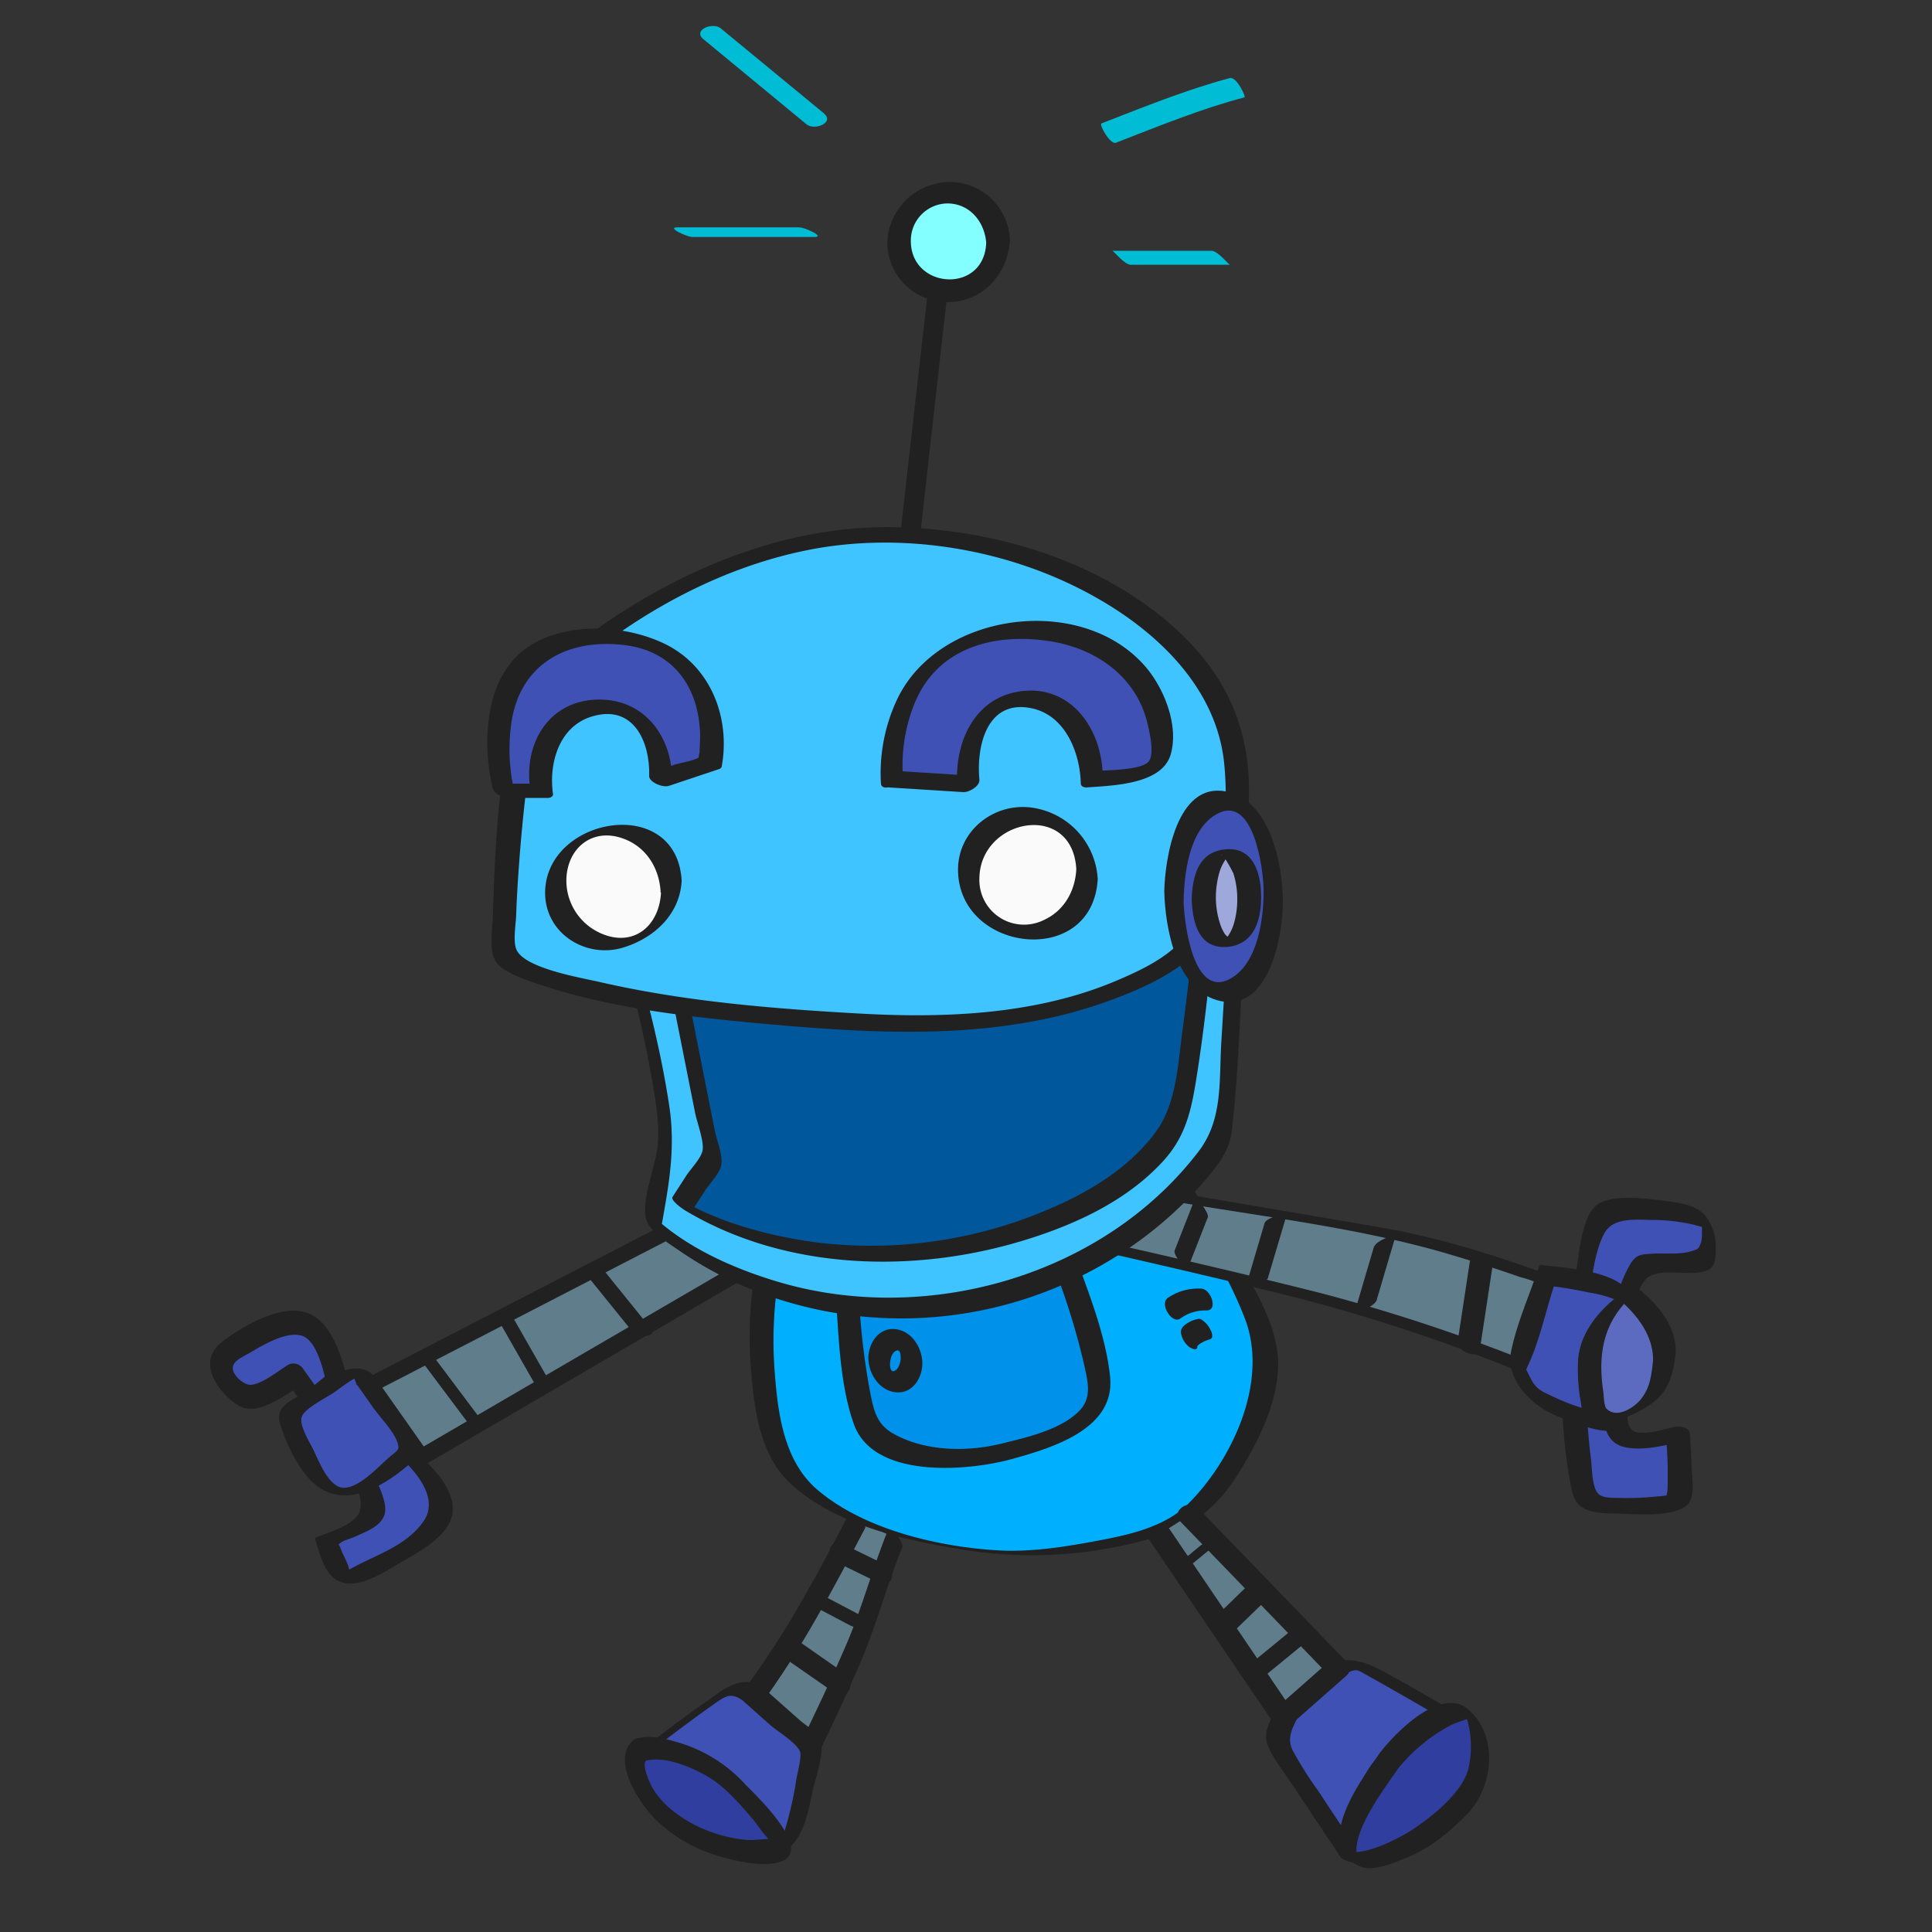 <svg id="Layer_1" data-name="Layer 1" xmlns="http://www.w3.org/2000/svg" viewBox="0 0 400 400"><rect x="0" y="0" width="400" height="400" fill="#333333" stroke="none"/><defs><style>.cls-1{fill:#3f51b5;}.cls-2{fill:#212121;}.cls-3{fill:#303f9f;}.cls-4{fill:#607d8b;}.cls-5{fill:#00b0ff;}.cls-6{fill:#0091ea;}.cls-7{fill:#40c4ff;}.cls-8{fill:#01579b;}.cls-9{fill:#fafafa;}.cls-10{fill:#9fa8da;}.cls-11{fill:#84ffff;}.cls-12{fill:#5c6bc0;}.cls-13{fill:#00bcd4;}</style></defs><title>Artboard 1</title><path class="cls-1" d="M266.38,354.81s-2,4.06-2,5.52S280,384.69,280,384.69s3.08-14.53,6.31-18.78,14.24-10.47,14.24-10.47-17-9.93-18.93-10.66-4.65.68-4.65.68"/><path class="cls-2" d="M263.91,354.37c-1.13,2.36-2.39,4.47-1.44,6.94,1.1,2.87,3.45,5.65,5.11,8.21,3.29,5,6.65,10,10,15,.52.77,4.57,2,4.88.61,1.19-5.56,2.48-11.55,5.06-16.65,2.82-5.58,9.81-9.23,15.07-12.22.65-.37.35-.8-.2-1.12-4.65-2.71-9.31-5.41-14-8-4.34-2.42-8.48-4.8-13.48-2.44-1.49.71,3,2.16,4.1,1.63,1.94-.92,2.07-.56,4.14.58s4.23,2.38,6.34,3.58q4.61,2.64,9.2,5.31l-.2-1.12c-5.18,2.94-11.78,6.33-15.07,11.46s-4.61,12.2-5.89,18.17l4.88.62q-4.81-7-9.49-14.16a76.37,76.37,0,0,1-5.3-8.39c-1.24-2.59-.07-4.51,1.18-7.09.4-.84-4.27-2.23-4.93-.87Z"/><path class="cls-3" d="M287.49,364.63c-2.37,3.37-4.77,8-6.38,10.57s-2.74,8-1.08,9.49,12.39-2.44,15.36-5,8.41-6.85,10-10.37,1.27-13.3-1.76-15.06S289.86,361.26,287.49,364.63Z"/><path class="cls-2" d="M285.68,362.91c-3.37,5-14.13,19-4.25,23.45,2.85,1.27,7.11-.67,9.78-1.74,4.91-2,8.84-5.25,12.53-9,5.42-5.55,6.61-16.2.25-21.7-5.61-4.85-15,4.7-18.31,9-.53.68,3.27,3.9,3.62,3.44a35.29,35.29,0,0,1,11.12-9.2,24,24,0,0,1,3.78-1.35c-1.11-1.61-1.23-1.45-.36.46l.24,1.05a20,20,0,0,1-.14,9.14c-1.42,4.82-7.24,9.47-11.27,12.19-2.64,1.79-10.84,6.13-14,4.38l2.91,2.64c-3.34-4.62,5.42-15.85,7.75-19.31C289.82,365.58,286,362.5,285.68,362.91Z"/><path class="cls-4" d="M177.69,314.45S167.12,334.66,165.15,338s-9.06,13-9.06,13l10.8,12.52s11.42-23.4,12.78-28.95,5.7-16,5.7-16"/><path class="cls-2" d="M176.27,312.49c-6.6,12.62-13,24.83-21.49,36.32-.64.88.94,2.9,1.47,3.52l10.8,12.52c.21.24,1,1.15,1.26.57,3.4-7,6.75-14,9.82-21.18,3.33-7.77,5.43-16,8.66-23.82.48-1.15-2.55-4.6-2.83-3.91-3.23,7.83-5.33,16-8.67,23.81-3.07,7.15-6.41,14.19-9.82,21.18l1.26.58-10.8-12.52,1.47,3.51c8.54-11.61,15-23.91,21.7-36.66.55-1-2.43-4.68-2.83-3.92Z"/><polyline class="cls-4" points="137.67 255.27 76.27 286.97 86.83 301.97 150.81 264.66"/><path class="cls-2" d="M135.88,254.36l-61.4,31.7c-.42.21-1,.83-.61,1.34l10.56,15c.86,1.22,3,1.17,4.2.48l64-37.31c2.47-1.43-2.09-2.69-3.58-1.82L85,301.06l4.19.48-10.56-15-.61,1.34,61.41-31.7c2.5-1.29-2.08-2.6-3.59-1.82Z"/><path class="cls-5" d="M158.38,266.29s-2.78,19.5,3.09,34.76,40.21,20.55,48.72,20.55,29.05-2.65,36.09-7.93,15.85-21.76,15.85-32.28S244.68,246,244.68,246"/><path class="cls-2" d="M155.91,265.88a84.41,84.41,0,0,0-.33,18.73c.68,8,2,17,8.19,22.65,9.6,8.78,24.69,11.91,37.15,13.82A89.36,89.36,0,0,0,240.07,318c7.41-2.24,12-6.16,16.16-12.67,4.32-6.77,8.9-15.93,8.34-24.23-.51-7.67-5.48-15.45-9.27-21.89-2.58-4.38-5.31-8.7-8.23-12.87-.68-1-4.74-.52-4.79-.58,5.93,8.46,11.73,17.57,15.46,27.23,4.95,12.86-2.41,29-11.69,38.31-5.05,5.06-12.85,6.58-19.63,7.84-6.45,1.2-13.32,2.24-19.9,1.84-12.39-.75-27.57-4.31-37.23-12.49-6.82-5.78-8.19-15.34-8.84-23.81a84.45,84.45,0,0,1,.4-18c.08-.58-4.87-1.33-4.94-.81Z"/><path class="cls-6" d="M175.56,270.26s1.45,22.28,4.69,26.1,15.26,7.63,27.3,4.4,18.78-6.53,19.95-11.74S221,262.88,221,262.88"/><path class="cls-2" d="M173.22,271c.53,7.82.92,16.35,3.54,23.79,4.06,11.56,23.8,9.77,32.82,7.27,8.27-2.3,21.4-6.2,20.25-17.05-.83-7.94-3.9-15.92-6.61-23.39-.79-2.17-5.18.18-4.36,2.45a144.87,144.87,0,0,1,5.59,18.43c.72,3.33,1.71,6.8-.92,9.53-3.84,4-11.09,5.6-16.25,6.87-7.08,1.73-15.63,1.62-22.19-2-3.55-1.94-4.15-4.72-4.91-8.5a144,144,0,0,1-2.29-19c-.17-2.5-4.82-.73-4.67,1.55Z"/><path class="cls-4" d="M230.05,258.53s38.73,8.78,52.43,12.74,35.12,12.55,35.12,12.55l4.69-18s-22.28-8.31-36.77-10.78l-40-6.83"/><path class="cls-2" d="M228.31,259.18c13.58,3.08,27.15,6.24,40.66,9.63a363.89,363.89,0,0,1,46.5,15.53c.91.36,4.28.66,4.62-.67l4.7-18a.5.5,0,0,0-.37-.37c-12.4-4.61-25.19-8.84-38.24-11.11s-26.31-4.48-39.46-6.73c-1.29-.22-5.57,1-2.44,1.5,18.49,3.15,37.46,5.34,55.48,10.63,5.05,1.48,10.05,3.1,15,4.82a24.8,24.8,0,0,1,4.38,1.56c1.42.84.42-.39.49.57.19,2.74-1.76,6.72-2.45,9.38l-2.1,8,4.63-.66a365.87,365.87,0,0,0-46.23-15.53c-13.86-3.5-27.78-6.74-41.72-9.9-1-.23-5.76.79-3.47,1.31Z"/><path class="cls-2" d="M190.4,111.86l5.95-53c.25-2.23-3.51-5-3.86-2l-6,53c-.25,2.23,3.52,5,3.86,2Z"/><path class="cls-7" d="M132.71,206.84s6.31,24.84,5,32.29l-2.49,14.09s21.57,20.54,58.25,17.31,59.28-31.4,59.87-36.68,2.8-44.31,2.8-44.31"/><path class="cls-2" d="M131.18,205.75c1.62,6.43,3,12.94,4.1,19.49.64,3.94,1.29,8,.87,12-.47,4.44-3,10-2.54,14.42.35,3.16,4.72,5.66,7,7.25a78,78,0,0,0,21.44,10.35,83.43,83.43,0,0,0,66.35-7.51A81.61,81.61,0,0,0,249,244.94c2.68-3.1,5.52-6.44,6-10.62,1.66-14.3,1.88-28.89,2.7-43.26.07-1.26-3.1-4.82-3.2-3.05q-.78,13.78-1.63,27.58c-.51,8.13.4,16.13-4.73,22.82-19.67,25.68-55.9,36-86.52,27.13-9.28-2.7-19.33-7.08-26.48-13.82l1.59,3.36c1.6-9,3.22-16.87,1.85-26-1.07-7.12-2.6-14.19-4.36-21.16-.29-1.16-3.69-4.62-3.07-2.19Z"/><path class="cls-8" d="M141.16,208.15l6.27,31.57-6.27,9.68s24.71,15,56.7,8.81,42.26-19.83,45.2-25,6.16-40,6.16-40"/><path class="cls-2" d="M139.21,206.73l4.7,23.67c.4,2,1.92,5.95,1.54,7.81-.33,1.65-2.43,3.76-3.34,5.16l-2.87,4.44c-.47.72,2.14,2.52,2.58,2.78,21,12.61,48,13.17,70.85,6,10.32-3.22,20.79-8.12,28.19-16.24,4.79-5.26,5.86-10.84,6.95-17.78,1.46-9.27,2.49-18.63,3.36-28,.11-1.15-3.85-3.41-3.9-2.85q-1,10.9-2.47,21.77c-.94,7-1.23,15.07-5.55,20.92-5.23,7.09-13.09,12-21.05,15.48a93.37,93.37,0,0,1-48.6,7.41c-9.79-1.24-20.65-4.08-29.09-9.13l2.58,2.78,2.87-4.44c.91-1.41,3-3.53,3.34-5.16.45-2-.93-5.36-1.32-7.32l-4.86-24.51c-.26-1.31-4-3-3.91-2.84Z"/><path class="cls-7" d="M246.87,195.11s-16.73,19.37-69,16.44-69.85-10.28-73.37-13.5c-1-8.52,2.64-50.19,6.16-54.59s37-35.51,77.77-32.57,62.07,25.24,66.18,39.91S253,190.42,253,190.42Z"/><path class="cls-2" d="M244.87,194.49c-3.44,3.93-8.87,6.49-13.56,8.48-16.37,7-35,7.85-52.54,6.92-18.16-1-36.64-2.46-54.4-6.53-4-.93-16-2.88-17.5-6.88-.68-1.85-.05-5.16,0-7.09.12-3.4.32-6.79.57-10.17.54-7.27,1.26-14.55,2.3-21.77.59-4.09.77-10,3.11-13.55,2-3,5.75-5.57,8.52-7.78,13.22-10.52,28.77-18.72,45.4-22.14,20.12-4.15,42.81-.28,60.63,10,12.6,7.22,24.27,18.54,26,33.6,1,9.1-.11,18.52-1.67,27.5-.23,1.31-.6,2.64-.74,4,0,.4-.73,2.34,0,1.06s0-.11-.47.1a14.43,14.43,0,0,0-2.12,1.61l-3.08,2.35c-2.61,2,1.35,3.35,3.15,2,3.27-2.49,6.66-4,7.48-8.12a123.48,123.48,0,0,0,2.64-24.69c-.08-14.91-6.35-26.11-17.81-35.47-15.45-12.61-36.44-18.55-56.16-18.78s-38.76,6.79-55.24,17.21a119.2,119.2,0,0,0-16.42,12.37c-2.63,2.38-4.81,4.37-5.85,7.82-4.1,13.61-4.61,29.27-5.08,43.39-.11,3.36-1.22,8.27,1.81,10.42,2.45,1.74,5.65,2.76,8.48,3.69,15,4.91,31.15,6.58,46.74,8,23,2.05,47.06,3.36,69.25-4.38,7.08-2.47,15.48-6,20.58-11.8C250.84,193.48,246.21,193,244.87,194.49Z"/><path class="cls-1" d="M184.66,161.27l15.84,1s-1.76-17.6,11.74-17.6S226,161.27,226,161.27s11.15-.79,13.49-3.13,2.35-27.59-27.43-27.59S184.66,161.27,184.66,161.27Z"/><path class="cls-2" d="M183.59,163l15.85,1c1.15.07,3.46-1.21,3.33-2.59-.65-7.08,1.63-16.65,10.77-14.78,7,1.43,10.06,9.14,10.23,15.59,0,.61.69.84,1.2.81,5.29-.4,15.63-.56,17.42-6.87,1.71-6-1.4-13.68-5.24-18.14-13.16-15.27-42.71-11.38-51.36,6.67a35.89,35.89,0,0,0-3.4,17.53c.14,2,4.66,0,4.53-1.78a34.07,34.07,0,0,1,2.35-14.61c4.67-11.74,16.5-14.91,28.23-13.05,9.6,1.52,17.92,7.47,20.14,17.27.39,1.71,1.39,5.95.22,7.57-1.27,1.77-8.31,1.83-10.76,2l1.2.81c-.25-9.75-6.78-19-17.49-17.23-9.53,1.59-13.38,11.23-12.57,20l3.33-2.58-15.85-1C184,159.47,180.72,162.79,183.59,163Z"/><path class="cls-1" d="M136.82,161.27l10.27-3.43s4.95-26-22.91-26-19.82,31.9-19.82,31.9h7.81s-2.35-15.85,11.45-17.31S136.82,161.27,136.82,161.27Z"/><path class="cls-2" d="M138.59,162.67l10.27-3.43a.87.87,0,0,0,.55-.46c1.88-10.2-2.28-20.93-11.89-25.53-7.76-3.73-18.75-4.41-26.51-.33-6,3.15-8.94,9.24-9.78,15.74a40,40,0,0,0,.77,14.46c.37,1.48,2.34,2.08,3.67,2.08h7.81c.48,0,1.13-.32,1-.9-.87-6.3,1.27-13.81,7.92-15.91,8.61-2.72,12.21,5,12,12.29,0,1.63,4.67,3.14,4.72,1.18.24-8.67-5.09-16.61-14.25-17-10.6-.48-16.49,8.41-15.12,18.28l1-.89h-7.8l3.66,2.07a38,38,0,0,1-.58-15.6c2.18-11.78,12.06-16.62,23.5-15.13,10.06,1.31,15.2,8.88,15.42,18.56,0,1.15-.06,2.28-.11,3.43,0,.6-.55,1.74.28.92-1,1-4.18,1.39-5.49,1.83l-4.68,1.57C133,160.57,137.07,163.17,138.59,162.67Z"/><circle class="cls-9" cx="127.06" cy="183.59" r="11.96"/><path class="cls-2" d="M136.85,184.83c-.38,7-5.81,11.43-12.59,8.34a11.92,11.92,0,0,1-7-10.81c0-6.53,5.14-11,11.52-8.83,5,1.68,7.78,6.24,8,11.3,0-.12,4.41-1.26,4.35-2.47-1-18.08-28.2-13.26-28.27,2.47,0,8.54,8.59,13.77,16.33,11.3,6.36-2,11.57-6.88,11.94-13.77C141.18,182.64,136.92,183.51,136.85,184.83Z"/><circle class="cls-9" cx="212.81" cy="180.95" r="12.25"/><path class="cls-2" d="M222.84,179.93c-.24,4.57-2.53,8.68-6.83,10.6A9.24,9.24,0,0,1,202.77,182c0-12.6,19.31-16.26,20.07-2,.09,1.69,4.52,3.72,4.43,2a15.81,15.81,0,0,0-12.86-14.66c-8-1.58-16,4.22-16.06,12.63-.07,17.26,27.92,20.64,28.92,2C227.36,180.29,222.94,178.13,222.84,179.93Z"/><ellipse class="cls-1" cx="253.33" cy="185.57" rx="10.27" ry="19.81"/><path class="cls-2" d="M241.05,184.49c.17,7.61,2.49,21,11.86,22.81,10,1.88,12.71-13.84,12.69-20.64,0-7.6-2.58-21.06-11.85-22.81-10.11-1.9-12.55,13.89-12.7,20.64,0,1.78,4,4.62,4,2.17.12-5.67,1.07-14.6,6.57-17.95,7.89-4.81,10,11.24,10,15.78,0,5.63-1.14,14.64-6.57,17.95-8,4.88-9.87-11.41-10-15.78C245,184.88,241,182.07,241.05,184.49Z"/><ellipse class="cls-10" cx="253.91" cy="185.94" rx="4.7" ry="9.61"/><path class="cls-2" d="M246.73,186.15c.16,4.87,1.48,10.29,7.23,9.9,5.52-.39,7.14-5.28,7.14-10.32,0-4.66-1.45-10.13-6.89-9.91-5.82.23-7.31,5.08-7.48,10.33,0,.55,5,.48,5-.42a18.72,18.72,0,0,1,.81-5.36,8.68,8.68,0,0,1,1-2.11,3.82,3.82,0,0,1,1-1.24l-1.73,0c.33-.51,2.46,3.56,2.54,3.79a17,17,0,0,1,.81,5.36,17.66,17.66,0,0,1-.64,4.85,9.57,9.57,0,0,1-1.17,2.63c-.69,1-1.37,1-.12,1.24,1.78.32-.22-.9-.65-1.53a8.68,8.68,0,0,1-.85-1.73,17.83,17.83,0,0,1-1-5.88C251.69,185.09,246.7,185.34,246.73,186.15Z"/><path class="cls-2" d="M179.8,281.48c.14,3.22,2.49,6.65,5.95,6.8,3.31.15,5.25-3.12,5.21-6.1-.05-3.18-2.19-6.62-5.57-7s-5.48,2.75-5.61,5.79c-.11,2.39,4.35,4.42,4.47,1.53.05-.95.3-2.54,1.41-2.89.73-.22.83.86.82,1.64s-.47,2.5-1.51,2.64c-.3,0-.2,0-.3-.05-.44-.37-.42-1.41-.44-1.89C184.12,279.42,179.66,278.36,179.8,281.48Z"/><path class="cls-2" d="M244.36,273a8.73,8.73,0,0,1,5.31-1.69c2.66.16,1.06-4.39-.9-4.51a11.1,11.1,0,0,0-7,1.93c-1.76,1.25.89,5.48,2.61,4.27Z"/><path class="cls-2" d="M247.84,278.74c0-.23-.15.27,0,.14a1.08,1.08,0,0,0,.08-.19.57.57,0,0,1,.08-.13c-.06.11-.16.16,0,0a6.31,6.31,0,0,1,2.43-1.24c1-.27.42-1.6.08-2.2a5,5,0,0,0-1.21-1.51c-.28-.22-.8-.66-1.19-.55a6.23,6.23,0,0,0-3.07,1.49,1.81,1.81,0,0,0-.55,1.27,4.53,4.53,0,0,0,1.66,3c.42.33,1.86,1.05,1.74-.14Z"/><polyline class="cls-4" points="240.02 317.68 265.65 355.44 277 345.46 246.28 313.67"/><path class="cls-2" d="M237.85,318.7l25.63,37.76a2.81,2.81,0,0,0,3.92.48l11.35-10a1.9,1.9,0,0,0,0-2.94l-30.71-31.79c-1.88-1.94-5.78.61-3.59,2.88l30.72,31.79.05-2.93-11.35,10,3.92.48L242.2,316.67c-1.48-2.17-6-.47-4.35,2Z"/><line class="cls-4" x1="173.94" y1="321.6" x2="182.52" y2="325.78"/><path class="cls-2" d="M173.26,323.48l8.58,4.18c2.93,1.43,4-2.48,1.35-3.76l-8.57-4.18c-2.94-1.43-4,2.48-1.36,3.76Z"/><line class="cls-4" x1="168.89" y1="331.13" x2="178.23" y2="336.07"/><path class="cls-2" d="M166.73,331.62l9.34,4.94a5,5,0,0,0,3.42.3c.47-.11,1.91-.73.89-1.27L171,330.65a5,5,0,0,0-3.42-.31c-.47.12-1.91.74-.89,1.28Z"/><line class="cls-4" x1="163.16" y1="341.04" x2="173.94" y2="348.52"/><path class="cls-2" d="M162.1,343.05l10.77,7.48c2.67,1.85,4.54-2.35,2.13-4L164.23,339c-2.67-1.85-4.54,2.36-2.13,4Z"/><line class="cls-4" x1="245.5" y1="323.69" x2="250.2" y2="319.84"/><path class="cls-2" d="M247.31,323.4l4.69-3.85c.12-.1.6-.47.49-.72s-.71-.15-.86-.13a7.11,7.11,0,0,0-3.24,1.42L243.7,324c-.12.1-.6.47-.49.72s.71.16.86.13a7.11,7.11,0,0,0,3.24-1.42Z"/><line class="cls-4" x1="253.72" y1="336.07" x2="260.18" y2="329.81"/><path class="cls-2" d="M255.1,338.09l6.46-6.26c1.36-1.32-1.14-5.61-2.77-4l-6.45,6.26c-1.37,1.32,1.14,5.6,2.76,4Z"/><line class="cls-4" x1="260.18" y1="345.86" x2="268.59" y2="338.96"/><path class="cls-2" d="M261.83,347l8.41-6.9a1.58,1.58,0,0,0,.15-2.59,3.09,3.09,0,0,0-3.46.39l-8.41,6.9a1.59,1.59,0,0,0-.15,2.59,3.1,3.1,0,0,0,3.46-.39Z"/><path class="cls-1" d="M156.09,350.94a6.41,6.41,0,0,0-3.71-1.46c-2,0-18.93,13.2-18.93,13.2s14.67,6.31,17.16,8.51,7.49,13.06,11.16,11.59,6.11-21.37,6.11-21.37Z"/><path class="cls-2" d="M158.2,349.61c-4.47-3.5-8.76.45-12.55,3.09-4.47,3.12-8.82,6.43-13.11,9.79-.23.17-1.76,1.32-1,1.63,6.29,2.71,14.93,5.15,19,10.93C154,380,159,388.87,164.8,381c2-2.79,2.73-6.82,3.43-10.1.56-2.61,2.42-7.72,1.75-10.4-.41-1.66-3.1-3.2-4.42-4.37l-7.36-6.53c-.95-.85-4.68,2.26-4.22,2.67l5.53,4.91c1.49,1.32,5.34,3.59,6.11,5.43.43,1-.51,4.37-.74,5.74a72,72,0,0,1-2.39,10.56,13.51,13.51,0,0,0-.81,2.19,7.92,7.92,0,0,1-.56,1.13c1.53-.44,1.78-.82.74-1.12-.54-1.14-3.11-2.87-4-4.09-1.91-2.62-3.36-5.84-6-7.81-4.74-3.53-11.08-5.65-16.48-8l-1,1.64q3.7-2.91,7.48-5.71c1.86-1.38,3.73-2.76,5.63-4.08,2.43-1.67,3.69-3,6.51-.81C155,353.1,158.61,349.92,158.2,349.61Z"/><circle class="cls-11" cx="196.37" cy="50.12" r="10.25"/><path class="cls-2" d="M204.17,50.47c-.57,10.47-15.73,9.38-15.59-.71a7.67,7.67,0,0,1,7.62-7.64c4.69.05,7.73,3.93,8,8.35.15,2.93,5.05,2,4.9-.71a12.48,12.48,0,0,0-12.85-12.07,13,13,0,0,0-12.55,12.78A12.43,12.43,0,0,0,196.2,62.55c7.27,0,12.49-5.79,12.87-12.79C209.23,46.86,204.31,47.74,204.17,50.47Z"/><path class="cls-1" d="M327.57,266s2.35-13.24,4.26-14.42,6.31-1.17,10.12-1.17,10,1.32,11,2.2,1.17,7,0,8.07-11.15.74-12.69,1.32-4,7.94-4,7.94"/><path class="cls-2" d="M329,268c.72-4,1.21-9,3.14-12.61,1.83-3.47,6.65-2.83,10.13-2.81a36.19,36.19,0,0,1,6.06.52c.86.14,1.72.31,2.56.52.33.09,3.23,1,1.71-.06-.88-.63-.1-.1-.23,1.24a9.8,9.8,0,0,1-.16,2.36c-.54,1.47-.6,1.43-2,1.88-2.52.78-5.66.36-8.29.53-2.13.14-3.07.14-4.3,2a28.73,28.73,0,0,0-2.75,6.45c-.41,1.17,2.63,4.44,2.81,3.93.76-2.21,1.78-6.65,3.94-7.77,2.47-1.28,6.75-.41,9.54-.68,3.44-.33,4.08-1.32,4.07-4.89a10.63,10.63,0,0,0-2.08-6.82c-2-2.43-5.48-2.75-8.42-3.16-3.42-.47-11.2-1.49-14.17.88-3.24,2.58-3.67,10.77-4.35,14.58-.23,1.3,2.75,4.25,2.81,3.93Z"/><path class="cls-1" d="M326,291.22s.88,17.32,2.94,19.37,17.6,1,18.48,0,0-13.65,0-13.65-8.07,1.91-10.71,1-2.2-6.75-2.2-6.75Z"/><path class="cls-2" d="M323.46,291.31A105.29,105.29,0,0,0,325.11,307c.37,1.84.69,3.9,2.33,5,2,1.4,5.27,1.3,7.59,1.37,3.23.09,12.71,1,14.78-2.42,1.08-1.8.47-5.25.42-7.21q-.11-3.44-.35-6.87c-.09-1.41-2.18-1.68-3.21-1.44-2.29.53-5.15,1.44-7.48,1.16-2.49-.3-2.36-3.17-2.22-5.44.07-1.18-1.76-1.52-2.55-1.52h-8.51c-3.08,0-3,3.21.1,3.21h8.52L332,291.31c-.2,3.34.42,7.26,4.09,8.23s8.38-.22,12-1.07L344.89,297a89.77,89.77,0,0,1,.36,11.24c-.1,1.63-.58,1.69.66,1.12a9.15,9.15,0,0,1-2.66.44,56.17,56.17,0,0,1-7.89.33c-1.59-.05-3.7.13-4.63-1.07-1.12-1.44-1.11-5.1-1.32-6.82-.46-3.69-.76-7.41-1-11.13C328.35,289,323.35,289.13,323.46,291.31Z"/><path class="cls-2" d="M245.67,263.23l4.39-11.2c.22-.56-.71-1.86-1-2.33-.12-.2-1.48-2-1.48-2l-4.38,11.2c-.22.56.71,1.86,1,2.32.11.21,1.48,2,1.47,2Z"/><path class="cls-2" d="M262.53,264.52l3.84-12.93c.14-.49-4.18.41-4.55,1.64L258,266.16c-.14.49,4.18-.41,4.55-1.64Z"/><path class="cls-2" d="M285.07,269l3.75-12.69c.24-.82-1.78,0-2,.06-.78.35-2.16,1-2.43,2L280.67,271c-.25.83,1.78,0,2,0,.78-.35,2.15-1,2.43-2Z"/><path class="cls-2" d="M306.38,279.46l2.67-17.57c.28-1.85-4.26-3.87-4.59-1.68l-2.67,17.57c-.28,1.86,4.25,3.87,4.59,1.68Z"/><path class="cls-2" d="M87.74,282.39l9,12c.44.6,1.53,2,2.43,1.4s.13-2.23-.29-2.79l-9-12c-.44-.6-1.52-2-2.43-1.4s-.13,2.23.29,2.79Z"/><path class="cls-2" d="M103.65,274.13l7,12.26c.43.75,1.62,2.21,2.66,1.84s.76-1.69.32-2.45l-7-12.26c-.43-.75-1.62-2.21-2.66-1.84s-.75,1.69-.32,2.45Z"/><path class="cls-2" d="M121.13,263.58l9.63,11.91c1,1.25,5.69,1.67,3.91-.53l-9.62-11.91c-1-1.25-5.69-1.66-3.92.53Z"/><path class="cls-1" d="M69.81,286.09s-2.54-10.45-6.65-12-16.82,5.52-17.61,7.65,3.92,6.83,5.29,7.61S61,284.62,61,284.62l3.91,5.48Z"/><path class="cls-2" d="M72.06,286.07c-1.18-4.71-3.17-12-8.09-14.11-5.42-2.35-14,2.72-18.15,6-5,3.93-1,10.16,3.5,13,3.93,2.49,9.77-2.18,13.11-4.24l-3.19-.84,3.91,5.48c.65.91,2.17,1.67,3.19.83l4.9-4c2.17-1.78-.68-5.89-2.85-4.11l-4.89,4,3.19.83-3.91-5.48a2.4,2.4,0,0,0-3.19-.83c-2,1.25-5.3,3.94-7.66,4.11-1.28.09-3.47-1.68-3.71-3.17-.28-1.69,1.91-2.53,3.48-3.45,2.79-1.63,8.8-5.32,11.82-3,2.24,1.7,3.39,6.43,4,9.08S72.85,289.21,72.06,286.07Z"/><path class="cls-1" d="M75.29,305.75s2.55,5.87,1.76,7.92-9.39,5.38-9.39,5.38,2.54,8,3.91,8,17.91-7.63,19.57-13.4-7.83-13.4-7.83-13.4l-9.39,5.48Z"/><path class="cls-2" d="M72.88,305.5c1.13,2.67,3,6.4.75,8.73-2,2-5.46,3-8,4-.29.11-.46.21-.36.53,1.1,3.4,2.1,8.3,6.18,9,3.91.68,8.48-2.54,11.67-4.36,4.05-2.33,11.22-6.09,10.6-11.68-.5-4.55-4.81-8.72-8.19-11.49-1-.79-3.38-1.33-4.53-.66l-9.39,5.48c-1,.55,3.13,1.52,3.45,1.52h1.37c3.18,0-1-1.76-2.24-1.76H72.8l3.45,1.52,9.4-5.48-4.53-.66c3.89,3.18,10.22,9.53,6.57,14.78-4,5.73-11.27,7.25-16.74,10.83-.09.06-.9.24-.91.33,2.5.86,3.38.76,2.65-.32a7.16,7.16,0,0,1-.4-.78c-.15-1.28-1.29-3.09-1.73-4.34-.54-1.52-.68-.68-.1-1.22s2.12-.9,3-1.31c2.21-1,5.61-2.18,6.21-4.81.5-2.15-1.14-5.49-2-7.42C77.2,304.82,72.51,304.63,72.88,305.5Z"/><path class="cls-1" d="M320.24,264.08l-6,18.4s1.61,4.49,3,5.95c2.58,2.79,17.29,7.15,17.27,5s-5-10.11-4.57-13.62,7.73-7.73,6.95-10.74S320.24,264.08,320.24,264.08Z"/><path class="cls-2" d="M318.63,262.25C316.73,268,314,274,312.82,280c-1.09,5.52,4.18,10.84,8.87,12.88,3,1.32,16.45,7.17,14-.51-1.49-4.68-6-9.46-2.31-14,2.18-2.65,6.45-5.46,4.84-9.41-2.39-5.91-13.37-6.33-18.66-7-2.27-.29-.2,4.08,1.36,4.28,2.69.33,5.37.78,8,1.35a24.25,24.25,0,0,1,5.87,1.63c1.26.66.42.34-.69,1.08a20.74,20.74,0,0,0-2.89,3.16c-2.45,2.72-3.54,4.82-2.59,8.43a39.71,39.71,0,0,0,2.28,5.86,16.76,16.76,0,0,1,1.34,3c.37,1.89.86.62-.21,1.06-2.67,1.11-9.8-2.29-12.14-3.44s-2.68-2.43-3.85-4.69c-.61-1.18-.23.76-.17.41a5.16,5.16,0,0,1,.37-1.13c2.51-5.25,3.77-11.5,5.59-17C322.37,264.3,319.13,260.71,318.63,262.25Z"/><path class="cls-12" d="M344.6,281c-.74,6.75-1.08,5.58-2.5,7.92s-5.39,4.53-7.61,4.53a11.06,11.06,0,0,1-4.27-1s-2.06-8.95-.74-14.38S337,267.76,337,267.76,345.33,274.2,344.6,281Z"/><path class="cls-2" d="M342.24,281.78c-.34,3-.59,5.44-2.44,7.82-1.42,1.84-5.14,4.24-7.23,2-.49-.54-.52-2.76-.62-3.41-1.3-8.66.28-15.49,7.39-21.13l-4.66,1.56c4,3.19,7.73,7.85,7.56,13.19,0-.19,4.68-.7,4.71-1.66.18-5.34-3.54-10-7.55-13.18-.68-.54-4.07,1.08-4.66,1.55-4.06,3.22-7.53,7.56-8,12.86a36.88,36.88,0,0,0,.57,9c.35,2.18.12,2.54,1.95,3.4,3.55,1.66,9-.76,12-2.71,4.21-2.74,5.12-6.25,5.66-10.94C346.92,280.44,342.36,280.72,342.24,281.78Z"/><path class="cls-1" d="M76.27,287s-.93-3.15-2.54-3.15S61,291.66,60.08,292.69s4.89,13.5,8.1,15.41,5.2.4,7.79-.61,9.43-7.55,9.43-7.55Z"/><path class="cls-2" d="M78.74,287.38c-2.68-8.18-11.69-1.93-15.79.9-2.74,1.89-6,2.85-5,6.38,1.16,4,3.59,9.07,6.55,12,6.69,6.65,15.69.61,21.11-4.26.74-.67,2-1.49,2-2.31S85.47,297,85,296.25l-6.24-8.87c-.82-1.16-4.52-.23-4.94-.83l3.44,4.88c1.48,2.1,4.14,4.72,5,7.13.66,1.8-.17,1.79-1.89,3.33-2.13,1.9-6.09,6.22-9.22,6.14s-5.15-5.6-6.33-8c-.71-1.46-3-5-2.32-6.76s5.07-3.91,6.49-4.86c2-1.38,4.61-3.62,7.1-4.06l-4.15-.55c1,.32,1.57,1.89,1.86,2.8C74.16,287.63,78.65,287.12,78.74,287.38Z"/><path class="cls-11" d="M229.56,27.54s19.69-7.63,26.57-9.39"/><path class="cls-13" d="M231.05,29.55c8.72-3.38,17.53-7,26.58-9.39.42-.12-1.66-4.37-3-4-9,2.41-17.86,6-26.58,9.39-.55.21,1.79,4.47,3,4Z"/><path class="cls-13" d="M234.13,54.82h20.54c-.31,0-2.5-2.9-3.86-2.9H230.27c.31,0,2.5,2.9,3.86,2.9Z"/><path class="cls-13" d="M165.49,47.07H140.25c-2.36,0,2,2,3.12,2h25.24c2.36,0-2-2-3.12-2Z"/><line class="cls-11" x1="168.81" y1="24.61" x2="147.43" y2="7"/><path class="cls-13" d="M170.59,23.47,149.21,5.86c-1.63-1.35-5.9.35-3.55,2.28L167,25.75c1.63,1.34,5.9-.35,3.56-2.28Z"/><path class="cls-3" d="M132.62,362.29c-1.37.68-2.55,8.22,7,15.26s21.13,6.08,22.11,5.23-3.92-7.38-10.67-13.94S134,361.61,132.62,362.29Z"/><path class="cls-2" d="M131.34,360.14c-5.26,4.05,1.36,13.64,4.46,16.65a31.73,31.73,0,0,0,13.94,7.76c3.35.9,8.58,2.09,12,.85,6.83-2.44-5.56-14-7.54-16.07a30.19,30.19,0,0,0-13-8.33c-2.7-.83-6.59-2-9.41-1-2.51.83-.58,5.37,1.61,4.64,4-1.33,10.27,1.39,13.55,3.44,3.45,2.17,6.3,5.51,8.94,8.6.94,1.11,1.87,2.67,2.9,3.68a17.68,17.68,0,0,1,1,1.6c.88-1,1-1.39.36-1.18-1.92-.15-3.94.33-5.93.12a29.69,29.69,0,0,1-9.46-2.62C141,376.5,137.1,373.72,135,370c-.4-.71-2.28-4.72-1.15-5.59C135.84,362.94,133.24,358.68,131.34,360.14Z"/></svg>
